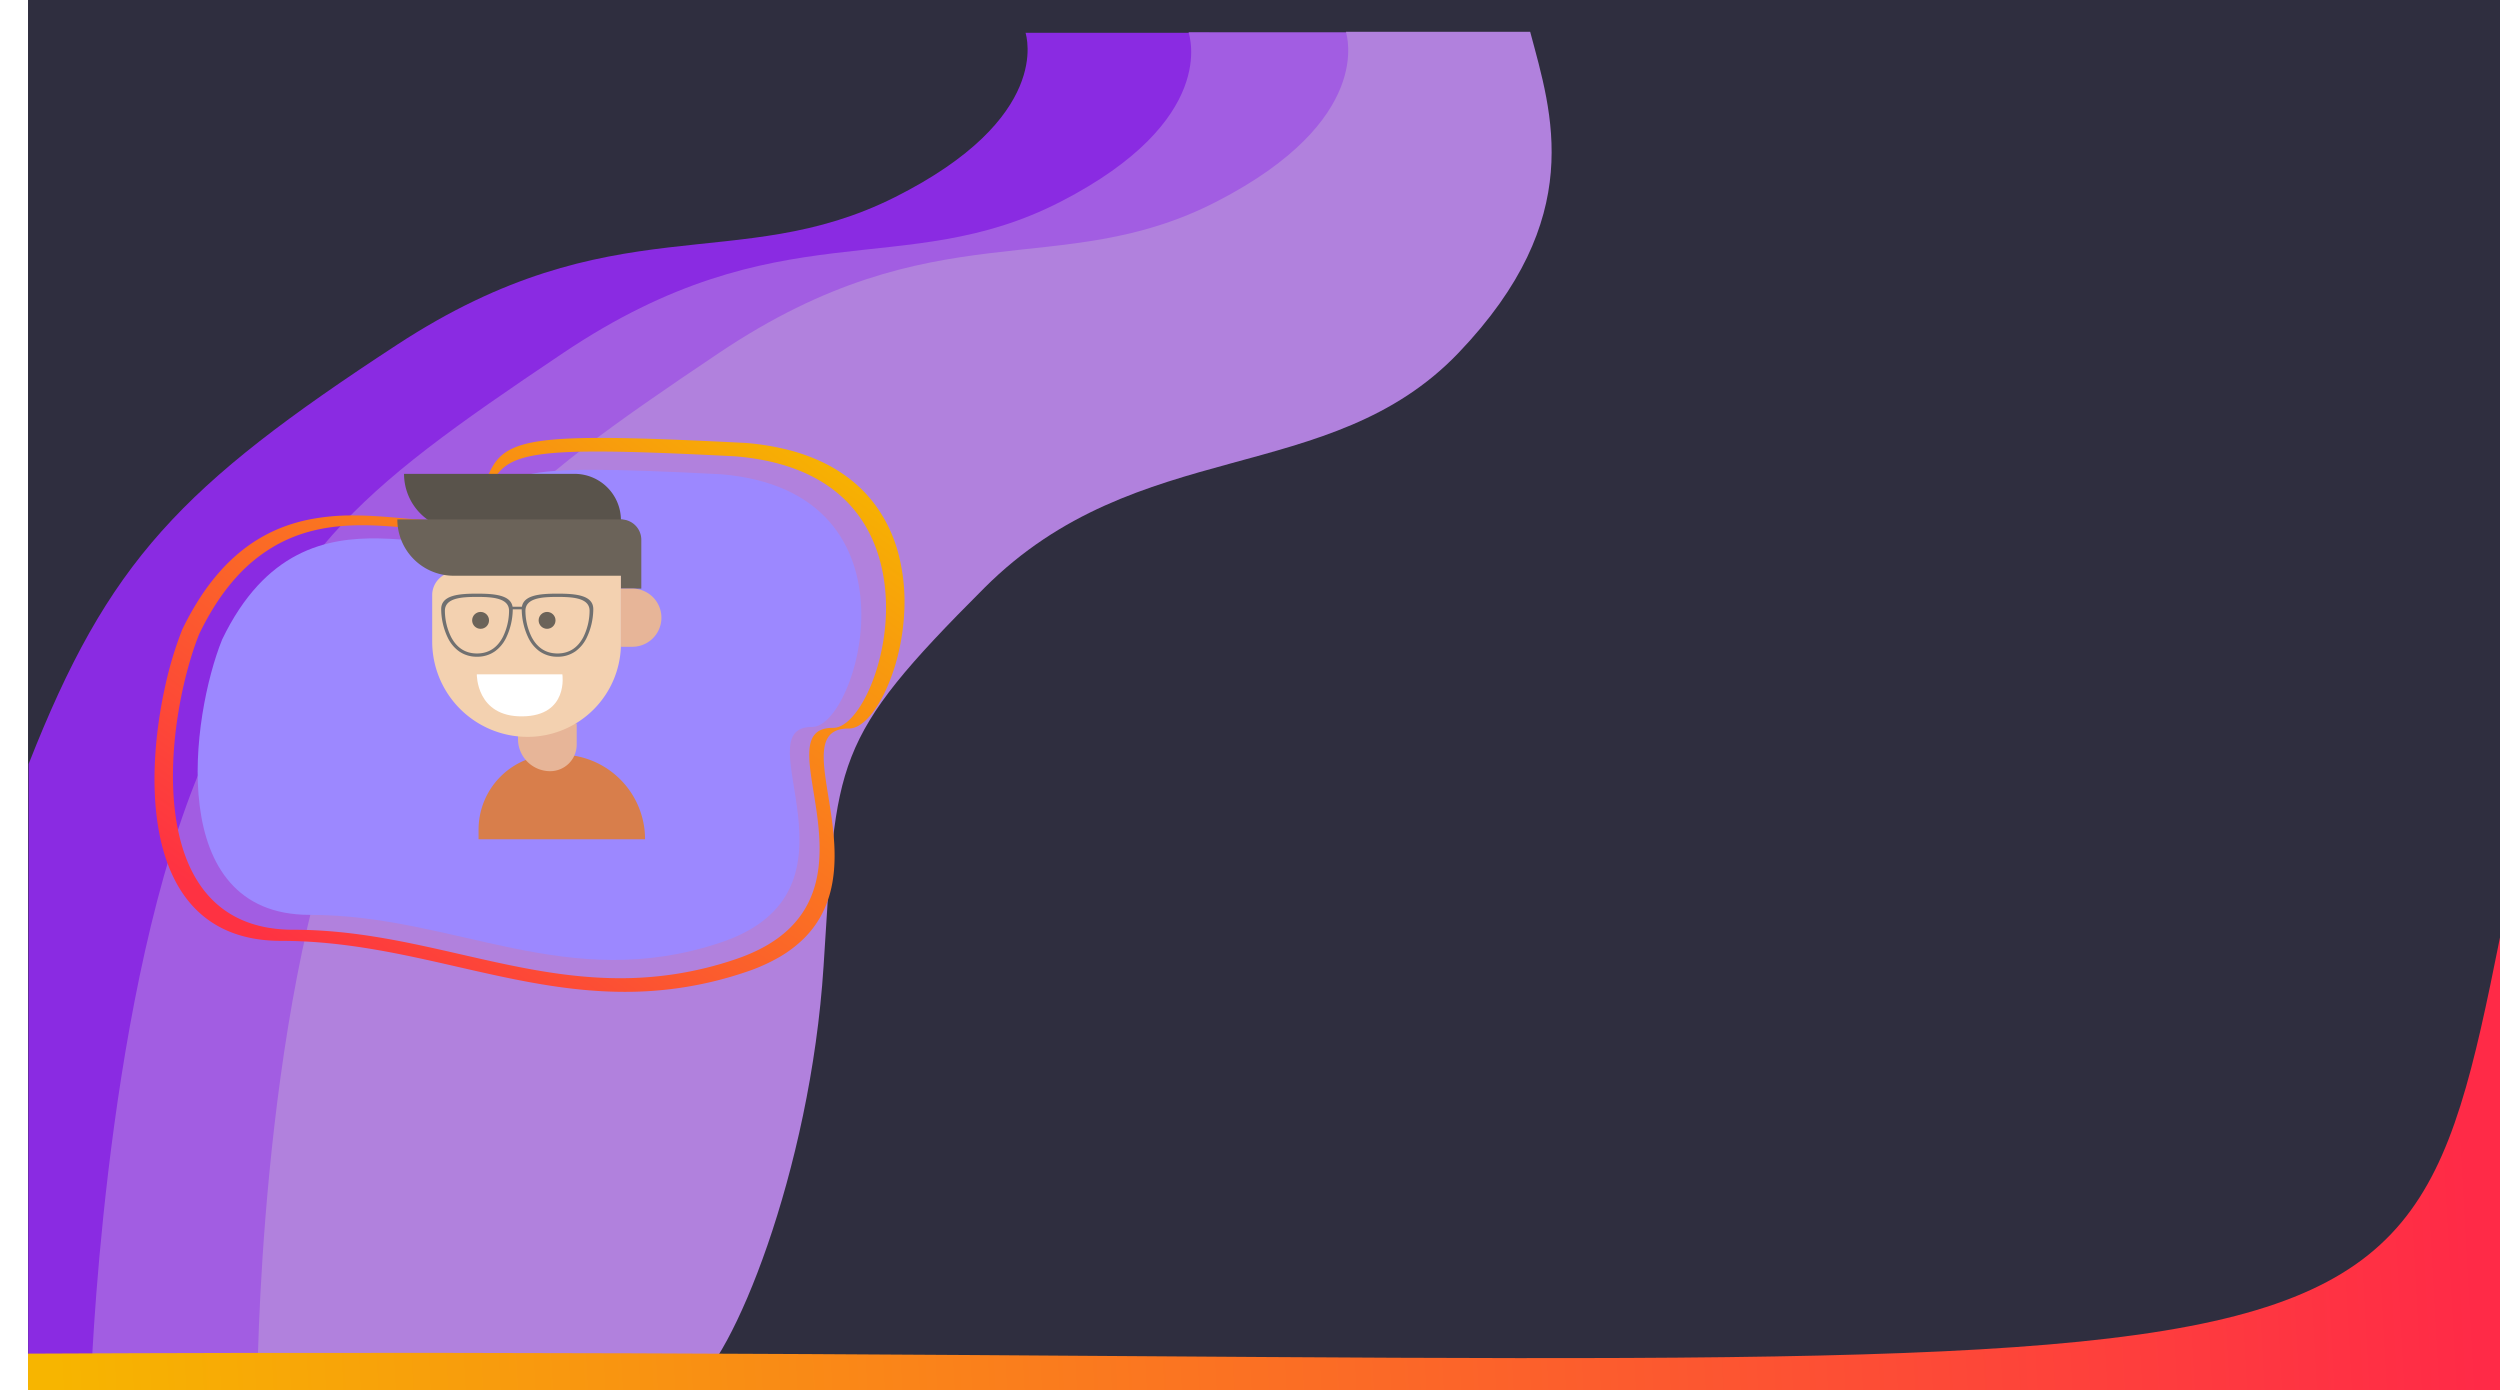 <svg xmlns="http://www.w3.org/2000/svg" xmlns:xlink="http://www.w3.org/1999/xlink" width="1941.759" height="1080" viewBox="0 0 1941.759 1080"><defs><style>.a{fill:#2f2e3f;}.b{fill:#8a2be2;}.c{fill:#a25de2;}.d{fill:#b181dd;}.e{fill:url(#a);}.f{fill:#9c88ff;}.g{fill:url(#d);}.h{fill:#d87e4b;}.i{fill:#e7b598;}.j{fill:#f3d1b0;}.k{fill:#59534b;}.l{fill:#6b6359;}.m{fill:#fff;}.n{fill:#707070;}.o{fill:none;stroke:#707070;stroke-linecap:round;stroke-width:2px;}.p{filter:url(#g);}.q{filter:url(#e);}.r{filter:url(#b);}</style><linearGradient id="a" x1="1" y1="0.679" x2="0" y2="0.691" gradientUnits="objectBoundingBox"><stop offset="0" stop-color="#ff2a47"/><stop offset="1" stop-color="#f7b500"/></linearGradient><filter id="b" x="33.523" y="244.881" width="755.481" height="620.721" filterUnits="userSpaceOnUse"><feOffset dy="50" input="SourceAlpha"/><feGaussianBlur stdDeviation="40" result="c"/><feFlood flood-opacity="0.502"/><feComposite operator="in" in2="c"/><feComposite in="SourceGraphic"/></filter><linearGradient id="d" x1="0.916" y1="0.063" x2="0.117" y2="0.872" gradientUnits="objectBoundingBox"><stop offset="0" stop-color="#f7b102"/><stop offset="1" stop-color="#fe3242"/></linearGradient><filter id="e" x="0" y="220.135" width="822.525" height="670.236" filterUnits="userSpaceOnUse"><feOffset dy="50" input="SourceAlpha"/><feGaussianBlur stdDeviation="40" result="f"/><feFlood flood-opacity="0.502"/><feComposite operator="in" in2="f"/><feComposite in="SourceGraphic"/></filter><filter id="g" x="341.714" y="556.072" width="189.315" height="125.803" filterUnits="userSpaceOnUse"><feOffset dx="5" dy="10" input="SourceAlpha"/><feGaussianBlur stdDeviation="10" result="h"/><feFlood flood-opacity="0.4"/><feComposite operator="in" in2="h"/><feComposite in="SourceGraphic"/></filter></defs><g transform="translate(21.759 -1722)"><path class="a" d="M0,0H1920V1077.105H0Z" transform="translate(0 1722)"/><path class="b" d="M5976.506,1235.326c61.944-157.64,117.877-215.578,286.191-325.611s264.009-53.077,386.56-114.534,102.065-125.3,101.542-127.72c0,0,142.733.016,142.729,0,16.807,61.457,43.649,140.291-56.493,242.255s-249.172,61.833-368.221,177.765-124.883,285.96-124.883,285.96,4.429,293.017-166.616,345.138c-.049.119-201.17.429-201.215.4S5976.5,1235.329,5976.506,1235.326Z" transform="translate(-5976 1080)"/><path class="c" d="M5976.506,1250.393c71.56-181.442,117.877-221.311,286.191-334.269s264.009-54.488,386.56-117.58,99.7-128.973,99.181-131.461c0,0,145.005.016,145,0,16.807,63.092,43.737,144.366-56.4,249.041s-249.172,63.478-368.221,182.492-124.883,293.565-124.883,293.565l-146.021,325.9H5895.8S5904.947,1431.835,5976.506,1250.393Z" transform="translate(-5847 1080)"/><path class="d" d="M5976.506,1250.394c71.56-181.443,117.877-221.312,286.191-334.271s264.009-54.489,386.56-117.581,100.9-129.352,100.372-131.839c0,0,143.112.016,143.108,0,16.807,63.092,44.439,144.744-55.7,249.42s-249.172,63.478-368.221,182.493-114.63,133.047-124.883,293.566-71.664,308.805-102.73,327.029c-.084.06-337.078,0-337.078,0S5904.947,1431.837,5976.506,1250.394Z" transform="translate(-5726 1080)"/><path class="e" d="M8301.225-1309.753c1833.277-8.718,1838.288,84.819,1920-323.267-.042,0,0,351.894,0,351.894l-1920-.154Z" transform="translate(-8301.225 4083.126)"/><g class="r" transform="matrix(1, 0, 0, 1, -21.76, 1722)"><path class="f" d="M8301.309,2398.524c66.684-138.4,189.982-40.261,205.081-91.845,13.84-39,11.293-45.217,182.4-36.487,161.078,13.432,105.72,197.531,70.491,196.273-54.1,0,49.068,127.074-70.491,167.335s-206.3-21.389-319.538-21.389S8277.4,2457.657,8301.309,2398.524Z" transform="translate(-8128.76 -1951.84)"/></g><g class="q" transform="matrix(1, 0, 0, 1, -21.76, 1722)"><path class="g" d="M365.349,430.236c-10.8,0-21.668-.542-33.218-1.656-10.3-.993-20.922-2.424-32.474-4.374-21.475-3.625-43.1-8.566-64.008-13.346-43.485-9.939-88.45-20.216-137.365-20.216-34.162,0-59.917-12.506-76.55-37.171C13,340.516,6.8,324.187,3.323,304.942.263,288.015-.69,268.971.49,248.34c.528-9.241,1.491-18.781,2.859-28.357,1.28-8.958,2.92-17.978,4.874-26.811a285.221,285.221,0,0,1,13.285-44.231,224.338,224.338,0,0,1,14.311-25.507A169.67,169.67,0,0,1,51.284,103.2,137.214,137.214,0,0,1,67.658,87.66,121.6,121.6,0,0,1,84.694,76.24a119.6,119.6,0,0,1,17.45-7.878,129.965,129.965,0,0,1,17.621-4.913,171.358,171.358,0,0,1,34.763-3.238c11.946,0,23.654.931,34.623,1.884l2.091.182.508.044c9.744.852,18.946,1.657,27,1.657,9.772,0,16.817-1.2,22.171-3.766,6.205-2.978,10.24-7.9,12.335-15.062.379-1.069.75-2.124,1.109-3.144l.092-.262c2.64-7.507,4.917-13.986,8-19.32a35.343,35.343,0,0,1,5.413-7.219A32.693,32.693,0,0,1,275.484,9.5c12.2-6.745,32.807-9.5,71.123-9.5,25.216,0,58.943,1.172,112.775,3.919a197.894,197.894,0,0,1,33.666,5.6,143.937,143.937,0,0,1,27.446,10.151,114.892,114.892,0,0,1,21.724,13.952,103.979,103.979,0,0,1,16.5,17.006,111.719,111.719,0,0,1,19.3,40.183,147.706,147.706,0,0,1,4.36,43.431,173.763,173.763,0,0,1-5,34.677,150.636,150.636,0,0,1-10.4,29.181c-4.087,8.382-8.733,15.34-13.436,20.122a30.508,30.508,0,0,1-7.116,5.55,14.8,14.8,0,0,1-6.988,1.95c-.135,0-.268,0-.407-.007-6.836,0-11.673,1.779-14.788,5.439-3.286,3.861-4.693,9.816-4.427,18.739.24,8.062,1.833,17.9,3.521,28.316v.011c1.821,11.246,3.885,23.992,4.614,36.794.836,14.685-.211,27.234-3.2,38.366a80.485,80.485,0,0,1-7.307,18.207,77.011,77.011,0,0,1-12.592,16.724,94.022,94.022,0,0,1-18.986,14.616,139.543,139.543,0,0,1-26.491,11.883A290.061,290.061,0,0,1,365.349,430.236ZM161.258,67.832c-26.488,0-47.587,4.844-66.4,15.242a122.4,122.4,0,0,0-31.766,25.633C52.546,120.461,43.02,135.093,34.78,152.2,26.571,172.506,17.01,208,14.8,246.7c-1.684,29.442.454,70.683,20.2,99.962,15.814,23.451,40.3,35.342,72.784,35.342,11.171,0,22.344.543,34.156,1.661,10.51.995,21.281,2.424,32.928,4.371,21.624,3.614,42.918,8.482,63.512,13.189h.006c19.877,4.544,40.431,9.242,60.843,12.687,10.979,1.853,21.079,3.214,30.873,4.159,10.979,1.059,21.31,1.574,31.581,1.574h.025a275.83,275.83,0,0,0,89.405-14.662c34.378-11.576,54.711-30.682,62.161-58.409,2.843-10.582,3.839-22.514,3.044-36.479-.693-12.17-2.655-24.287-4.386-34.978l0-.014c-1.6-9.9-3.12-19.258-3.348-26.927-.253-8.484,1.085-14.146,4.209-17.817,2.962-3.48,7.561-5.171,14.06-5.171.128,0,.262.007.388.007a14.069,14.069,0,0,0,6.644-1.853,29.04,29.04,0,0,0,6.767-5.276c4.469-4.545,8.887-11.16,12.774-19.129,8.417-17.255,13.754-39.383,14.642-60.71,1.424-34.21-7.122-114.769-116.953-123.927-51.184-2.612-83.251-3.726-107.225-3.726-36.433,0-56.025,2.615-67.625,9.024a31.071,31.071,0,0,0-7.23,5.425,33.534,33.534,0,0,0-5.146,6.861c-2.935,5.073-5.1,11.231-7.607,18.362l-.083.235c-.345.98-.7,1.993-1.066,3.021C253.138,60.316,249.3,65,243.4,67.833c-5.09,2.443-11.788,3.581-21.079,3.581-7.664,0-16.409-.765-25.668-1.575l-2.48-.217c-10.858-.943-21.545-1.791-32.9-1.791Z" transform="translate(120 290.13)"/></g><g transform="translate(286.857 2090.044)"><g transform="translate(0 0)"><g class="p" transform="matrix(1, 0, 0, 1, -308.62, -368.04)"><path class="h" d="M58.306,0h5.206a65.8,65.8,0,0,1,65.8,65.8v0a0,0,0,0,1,0,0H0a0,0,0,0,1,0,0v-7.5A58.306,58.306,0,0,1,58.306,0Z" transform="translate(366.71 576.07)"/></g><path class="i" d="M0,0H45.6a0,0,0,0,1,0,0V16.451A20.615,20.615,0,0,1,24.988,37.066h0A24.988,24.988,0,0,1,0,12.078V0A0,0,0,0,1,0,0Z" transform="translate(93.706 193.868)"/><path class="j" d="M17.981,0H146.6a0,0,0,0,1,0,0V55.507A72.559,72.559,0,0,1,74.04,128.065h0A74.04,74.04,0,0,1,0,54.026V17.981A17.981,17.981,0,0,1,17.981,0Z" transform="translate(27.071 76.214)"/><path class="k" d="M0,0H132.438a36.025,36.025,0,0,1,36.025,36.025v7.7a0,0,0,0,1,0,0H43.73A43.73,43.73,0,0,1,0,0V0A0,0,0,0,1,0,0Z" transform="translate(5.206)"/><path class="l" d="M0,0H172.146a15.267,15.267,0,0,1,15.267,15.267V43.73a0,0,0,0,1,0,0H43.73A43.73,43.73,0,0,1,0,0V0A0,0,0,0,1,0,0Z" transform="translate(0 35.4)"/><path class="l" d="M0,0H0A15.826,15.826,0,0,1,15.826,15.826v37.9a0,0,0,0,1,0,0H0a0,0,0,0,1,0,0V0A0,0,0,0,1,0,0Z" transform="translate(173.669 35.4)"/><path class="i" d="M0,0H8.85A22.594,22.594,0,0,1,31.444,22.594v0A22.594,22.594,0,0,1,8.85,45.187H0a0,0,0,0,1,0,0V0A0,0,0,0,1,0,0Z" transform="translate(173.669 89.125)"/><path class="m" d="M3195.45,2126.7h66.442s5.1,32.214-30.969,32.658S3195.45,2126.7,3195.45,2126.7Z" transform="translate(-3133.718 -1970.999)"/><g transform="translate(58.098 107.242)"><circle class="l" cx="6.559" cy="6.559" r="6.559"/><circle class="l" cx="6.559" cy="6.559" r="6.559" transform="translate(51.643)"/></g></g><g transform="translate(34.057 93.049)"><path class="n" d="M27.8,48.989a23.681,23.681,0,0,1-13.985-4.225,27.964,27.964,0,0,1-8.484-10.12A52.216,52.216,0,0,1,0,12.048C0,7.054,2.841,3.734,8.687,1.9,14,.23,21.011,0,27.8,0S41.6.23,46.908,1.9c5.845,1.836,8.687,5.155,8.687,10.149a52.216,52.216,0,0,1-5.328,22.6,27.975,27.975,0,0,1-8.484,10.12A23.684,23.684,0,0,1,27.8,48.989Zm0-46.453c-12.056,0-24.919.835-24.919,10.8A46.8,46.8,0,0,0,7.655,33.593c4.443,8.533,11.22,12.86,20.142,12.86s15.7-4.327,20.142-12.86a46.8,46.8,0,0,0,4.777-20.257C52.717,3.371,39.853,2.536,27.8,2.536Z" transform="translate(0 0)"/><path class="n" d="M27.8,48.989a23.681,23.681,0,0,1-13.985-4.225,27.964,27.964,0,0,1-8.484-10.12A52.216,52.216,0,0,1,0,12.048C0,7.054,2.841,3.734,8.687,1.9,14,.23,21.011,0,27.8,0S41.6.23,46.908,1.9c5.845,1.836,8.687,5.155,8.687,10.149a52.216,52.216,0,0,1-5.328,22.6,27.975,27.975,0,0,1-8.484,10.12A23.684,23.684,0,0,1,27.8,48.989Zm0-46.453c-12.056,0-24.919.835-24.919,10.8A46.8,46.8,0,0,0,7.655,33.593c4.443,8.533,11.22,12.86,20.142,12.86s15.7-4.327,20.142-12.86a46.8,46.8,0,0,0,4.777-20.257C52.717,3.371,39.853,2.536,27.8,2.536Z" transform="translate(62.544 0)"/><line class="o" x2="8.687" transform="translate(54.726 11.179)"/></g></g></g></svg>